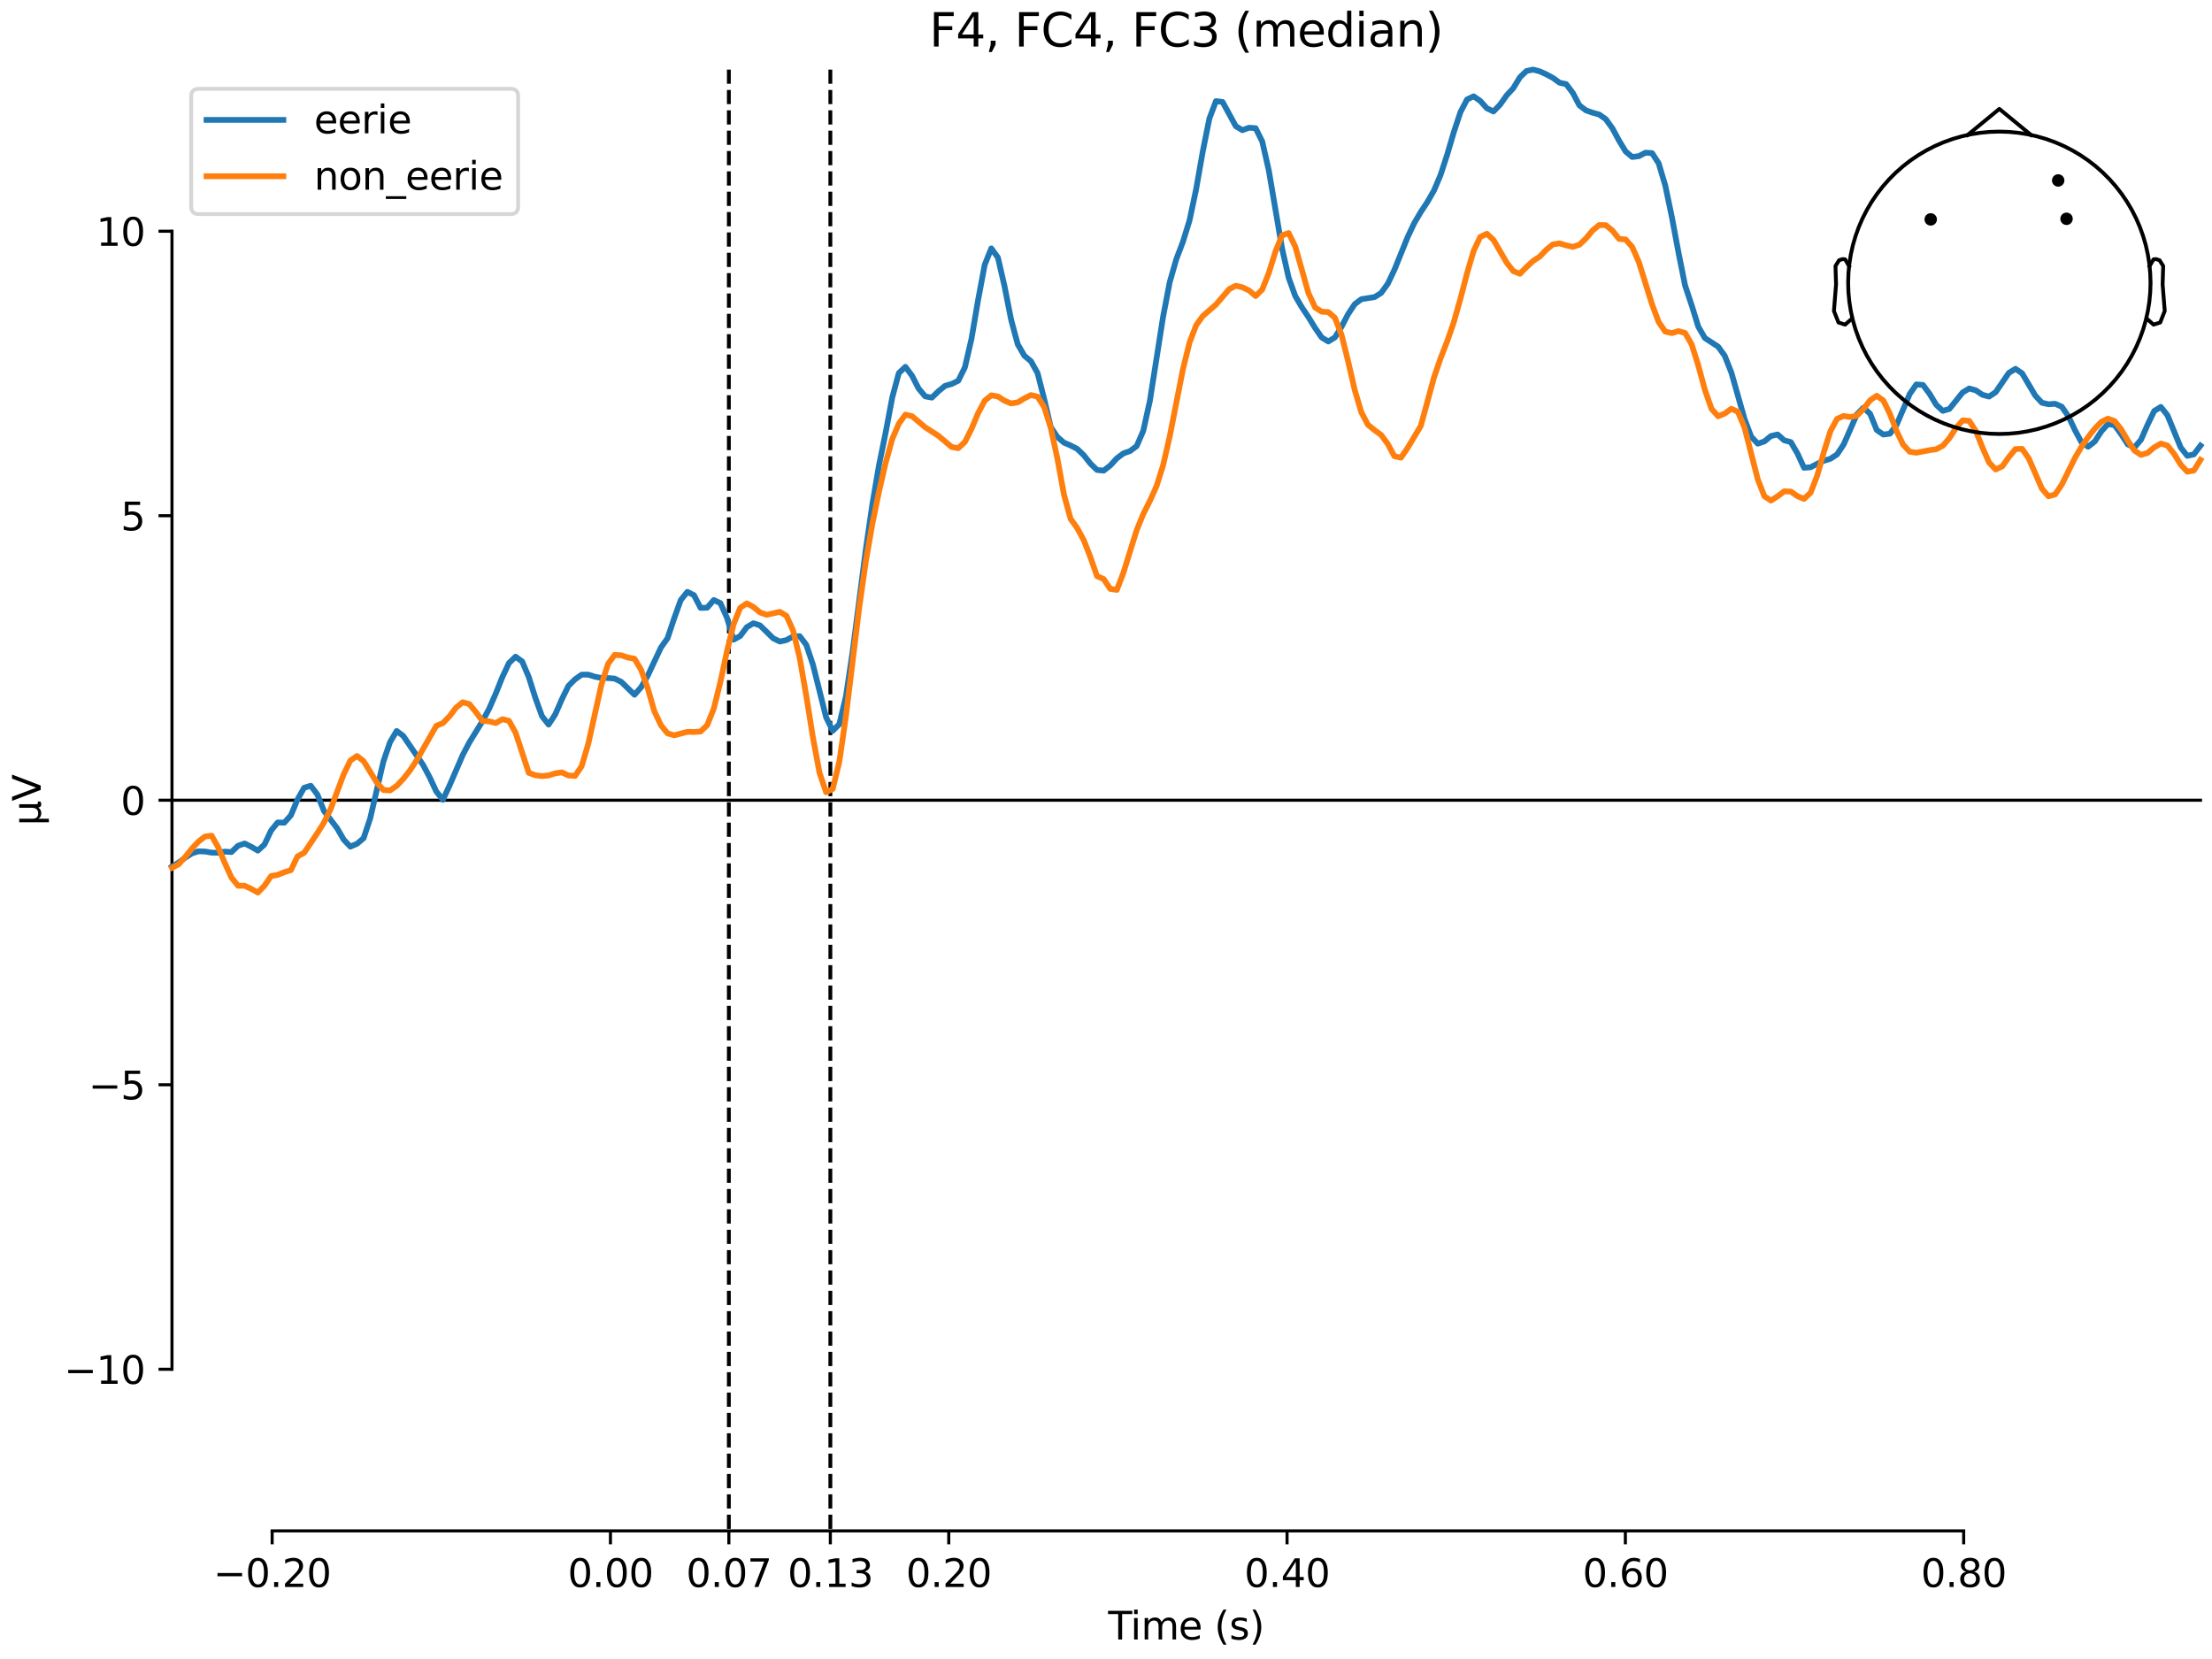 <?xml version="1.0" encoding="utf-8" standalone="no"?>
<!DOCTYPE svg PUBLIC "-//W3C//DTD SVG 1.1//EN"
  "http://www.w3.org/Graphics/SVG/1.1/DTD/svg11.dtd">
<svg xmlns:xlink="http://www.w3.org/1999/xlink" width="576pt" height="432pt" viewBox="0 0 576 432" xmlns="http://www.w3.org/2000/svg" version="1.1">
 <defs>
  <style type="text/css">*{stroke-linejoin: round; stroke-linecap: butt}</style>
 </defs>
 <g id="figure_1">
  <g id="patch_1">
   <path d="M 0 432 
L 576 432 
L 576 0 
L 0 0 
z
" style="fill: #ffffff"/>
  </g>
  <g id="axes_1">
   <g id="patch_2">
    <path d="M 44.783 398.644 
L 573 398.644 
L 573 18.118 
L 44.783 18.118 
L 44.783 398.644 
z
" style="fill: none; opacity: 0"/>
   </g>
   <g id="patch_3">
    <path d="M 44.783 356.553 
L 44.783 60.209 
" style="fill: none; stroke: #000000; stroke-width: 0.8; stroke-linejoin: miter; stroke-linecap: square"/>
   </g>
   <g id="LineCollection_1">
    <path d="M 189.793 18.118 
L 189.793 398.644 
" clip-path="url(#p7f0f808b87)" style="fill: none; stroke-dasharray: 3.7,1.6; stroke-dashoffset: 0; stroke: #000000"/>
    <path d="M 216.221 18.118 
L 216.221 398.644 
" clip-path="url(#p7f0f808b87)" style="fill: none; stroke-dasharray: 3.7,1.6; stroke-dashoffset: 0; stroke: #000000"/>
   </g>
   <g id="matplotlib.axis_1">
    <g id="xtick_1">
     <g id="line2d_1">
      <defs>
       <path id="m479c3f4e10" d="M 0 0 
L 0 3.5 
" style="stroke: #000000; stroke-width: 0.8"/>
      </defs>
      <g>
       <use xlink:href="#m479c3f4e10" x="70.867" y="398.644" style="stroke: #000000; stroke-width: 0.8"/>
      </g>
     </g>
     <g id="text_1">
      <!-- −0.20 -->
      <g transform="translate(55.544 413.242) scale(0.1 -0.1)">
       <defs>
        <path id="DejaVuSans-2212" d="M 678 2272 
L 4684 2272 
L 4684 1741 
L 678 1741 
L 678 2272 
z
" transform="scale(0.016)"/>
        <path id="DejaVuSans-30" d="M 2034 4250 
Q 1547 4250 1301 3770 
Q 1056 3291 1056 2328 
Q 1056 1369 1301 889 
Q 1547 409 2034 409 
Q 2525 409 2770 889 
Q 3016 1369 3016 2328 
Q 3016 3291 2770 3770 
Q 2525 4250 2034 4250 
z
M 2034 4750 
Q 2819 4750 3233 4129 
Q 3647 3509 3647 2328 
Q 3647 1150 3233 529 
Q 2819 -91 2034 -91 
Q 1250 -91 836 529 
Q 422 1150 422 2328 
Q 422 3509 836 4129 
Q 1250 4750 2034 4750 
z
" transform="scale(0.016)"/>
        <path id="DejaVuSans-2e" d="M 684 794 
L 1344 794 
L 1344 0 
L 684 0 
L 684 794 
z
" transform="scale(0.016)"/>
        <path id="DejaVuSans-32" d="M 1228 531 
L 3431 531 
L 3431 0 
L 469 0 
L 469 531 
Q 828 903 1448 1529 
Q 2069 2156 2228 2338 
Q 2531 2678 2651 2914 
Q 2772 3150 2772 3378 
Q 2772 3750 2511 3984 
Q 2250 4219 1831 4219 
Q 1534 4219 1204 4116 
Q 875 4013 500 3803 
L 500 4441 
Q 881 4594 1212 4672 
Q 1544 4750 1819 4750 
Q 2544 4750 2975 4387 
Q 3406 4025 3406 3419 
Q 3406 3131 3298 2873 
Q 3191 2616 2906 2266 
Q 2828 2175 2409 1742 
Q 1991 1309 1228 531 
z
" transform="scale(0.016)"/>
       </defs>
       <use xlink:href="#DejaVuSans-2212"/>
       <use xlink:href="#DejaVuSans-30" transform="translate(83.789 0)"/>
       <use xlink:href="#DejaVuSans-2e" transform="translate(147.412 0)"/>
       <use xlink:href="#DejaVuSans-32" transform="translate(179.199 0)"/>
       <use xlink:href="#DejaVuSans-30" transform="translate(242.822 0)"/>
      </g>
     </g>
    </g>
    <g id="xtick_2">
     <g id="line2d_2">
      <g>
       <use xlink:href="#m479c3f4e10" x="158.96" y="398.644" style="stroke: #000000; stroke-width: 0.8"/>
      </g>
     </g>
     <g id="text_2">
      <!-- 0.00 -->
      <g transform="translate(147.828 413.242) scale(0.1 -0.1)">
       <use xlink:href="#DejaVuSans-30"/>
       <use xlink:href="#DejaVuSans-2e" transform="translate(63.623 0)"/>
       <use xlink:href="#DejaVuSans-30" transform="translate(95.41 0)"/>
       <use xlink:href="#DejaVuSans-30" transform="translate(159.033 0)"/>
      </g>
     </g>
    </g>
    <g id="xtick_3">
     <g id="line2d_3">
      <g>
       <use xlink:href="#m479c3f4e10" x="189.793" y="398.644" style="stroke: #000000; stroke-width: 0.8"/>
      </g>
     </g>
     <g id="text_3">
      <!-- 0.07 -->
      <g transform="translate(178.66 413.242) scale(0.1 -0.1)">
       <defs>
        <path id="DejaVuSans-37" d="M 525 4666 
L 3525 4666 
L 3525 4397 
L 1831 0 
L 1172 0 
L 2766 4134 
L 525 4134 
L 525 4666 
z
" transform="scale(0.016)"/>
       </defs>
       <use xlink:href="#DejaVuSans-30"/>
       <use xlink:href="#DejaVuSans-2e" transform="translate(63.623 0)"/>
       <use xlink:href="#DejaVuSans-30" transform="translate(95.41 0)"/>
       <use xlink:href="#DejaVuSans-37" transform="translate(159.033 0)"/>
      </g>
     </g>
    </g>
    <g id="xtick_4">
     <g id="line2d_4">
      <g>
       <use xlink:href="#m479c3f4e10" x="216.221" y="398.644" style="stroke: #000000; stroke-width: 0.8"/>
      </g>
     </g>
     <g id="text_4">
      <!-- 0.13 -->
      <g transform="translate(205.088 413.242) scale(0.1 -0.1)">
       <defs>
        <path id="DejaVuSans-31" d="M 794 531 
L 1825 531 
L 1825 4091 
L 703 3866 
L 703 4441 
L 1819 4666 
L 2450 4666 
L 2450 531 
L 3481 531 
L 3481 0 
L 794 0 
L 794 531 
z
" transform="scale(0.016)"/>
        <path id="DejaVuSans-33" d="M 2597 2516 
Q 3050 2419 3304 2112 
Q 3559 1806 3559 1356 
Q 3559 666 3084 287 
Q 2609 -91 1734 -91 
Q 1441 -91 1130 -33 
Q 819 25 488 141 
L 488 750 
Q 750 597 1062 519 
Q 1375 441 1716 441 
Q 2309 441 2620 675 
Q 2931 909 2931 1356 
Q 2931 1769 2642 2001 
Q 2353 2234 1838 2234 
L 1294 2234 
L 1294 2753 
L 1863 2753 
Q 2328 2753 2575 2939 
Q 2822 3125 2822 3475 
Q 2822 3834 2567 4026 
Q 2313 4219 1838 4219 
Q 1578 4219 1281 4162 
Q 984 4106 628 3988 
L 628 4550 
Q 988 4650 1302 4700 
Q 1616 4750 1894 4750 
Q 2613 4750 3031 4423 
Q 3450 4097 3450 3541 
Q 3450 3153 3228 2886 
Q 3006 2619 2597 2516 
z
" transform="scale(0.016)"/>
       </defs>
       <use xlink:href="#DejaVuSans-30"/>
       <use xlink:href="#DejaVuSans-2e" transform="translate(63.623 0)"/>
       <use xlink:href="#DejaVuSans-31" transform="translate(95.41 0)"/>
       <use xlink:href="#DejaVuSans-33" transform="translate(159.033 0)"/>
      </g>
     </g>
    </g>
    <g id="xtick_5">
     <g id="line2d_5">
      <g>
       <use xlink:href="#m479c3f4e10" x="247.054" y="398.644" style="stroke: #000000; stroke-width: 0.8"/>
      </g>
     </g>
     <g id="text_5">
      <!-- 0.20 -->
      <g transform="translate(235.921 413.242) scale(0.1 -0.1)">
       <use xlink:href="#DejaVuSans-30"/>
       <use xlink:href="#DejaVuSans-2e" transform="translate(63.623 0)"/>
       <use xlink:href="#DejaVuSans-32" transform="translate(95.41 0)"/>
       <use xlink:href="#DejaVuSans-30" transform="translate(159.033 0)"/>
      </g>
     </g>
    </g>
    <g id="xtick_6">
     <g id="line2d_6">
      <g>
       <use xlink:href="#m479c3f4e10" x="335.147" y="398.644" style="stroke: #000000; stroke-width: 0.8"/>
      </g>
     </g>
     <g id="text_6">
      <!-- 0.40 -->
      <g transform="translate(324.015 413.242) scale(0.1 -0.1)">
       <defs>
        <path id="DejaVuSans-34" d="M 2419 4116 
L 825 1625 
L 2419 1625 
L 2419 4116 
z
M 2253 4666 
L 3047 4666 
L 3047 1625 
L 3713 1625 
L 3713 1100 
L 3047 1100 
L 3047 0 
L 2419 0 
L 2419 1100 
L 313 1100 
L 313 1709 
L 2253 4666 
z
" transform="scale(0.016)"/>
       </defs>
       <use xlink:href="#DejaVuSans-30"/>
       <use xlink:href="#DejaVuSans-2e" transform="translate(63.623 0)"/>
       <use xlink:href="#DejaVuSans-34" transform="translate(95.41 0)"/>
       <use xlink:href="#DejaVuSans-30" transform="translate(159.033 0)"/>
      </g>
     </g>
    </g>
    <g id="xtick_7">
     <g id="line2d_7">
      <g>
       <use xlink:href="#m479c3f4e10" x="423.241" y="398.644" style="stroke: #000000; stroke-width: 0.8"/>
      </g>
     </g>
     <g id="text_7">
      <!-- 0.60 -->
      <g transform="translate(412.108 413.242) scale(0.1 -0.1)">
       <defs>
        <path id="DejaVuSans-36" d="M 2113 2584 
Q 1688 2584 1439 2293 
Q 1191 2003 1191 1497 
Q 1191 994 1439 701 
Q 1688 409 2113 409 
Q 2538 409 2786 701 
Q 3034 994 3034 1497 
Q 3034 2003 2786 2293 
Q 2538 2584 2113 2584 
z
M 3366 4563 
L 3366 3988 
Q 3128 4100 2886 4159 
Q 2644 4219 2406 4219 
Q 1781 4219 1451 3797 
Q 1122 3375 1075 2522 
Q 1259 2794 1537 2939 
Q 1816 3084 2150 3084 
Q 2853 3084 3261 2657 
Q 3669 2231 3669 1497 
Q 3669 778 3244 343 
Q 2819 -91 2113 -91 
Q 1303 -91 875 529 
Q 447 1150 447 2328 
Q 447 3434 972 4092 
Q 1497 4750 2381 4750 
Q 2619 4750 2861 4703 
Q 3103 4656 3366 4563 
z
" transform="scale(0.016)"/>
       </defs>
       <use xlink:href="#DejaVuSans-30"/>
       <use xlink:href="#DejaVuSans-2e" transform="translate(63.623 0)"/>
       <use xlink:href="#DejaVuSans-36" transform="translate(95.41 0)"/>
       <use xlink:href="#DejaVuSans-30" transform="translate(159.033 0)"/>
      </g>
     </g>
    </g>
    <g id="xtick_8">
     <g id="line2d_8">
      <g>
       <use xlink:href="#m479c3f4e10" x="511.334" y="398.644" style="stroke: #000000; stroke-width: 0.8"/>
      </g>
     </g>
     <g id="text_8">
      <!-- 0.80 -->
      <g transform="translate(500.202 413.242) scale(0.1 -0.1)">
       <defs>
        <path id="DejaVuSans-38" d="M 2034 2216 
Q 1584 2216 1326 1975 
Q 1069 1734 1069 1313 
Q 1069 891 1326 650 
Q 1584 409 2034 409 
Q 2484 409 2743 651 
Q 3003 894 3003 1313 
Q 3003 1734 2745 1975 
Q 2488 2216 2034 2216 
z
M 1403 2484 
Q 997 2584 770 2862 
Q 544 3141 544 3541 
Q 544 4100 942 4425 
Q 1341 4750 2034 4750 
Q 2731 4750 3128 4425 
Q 3525 4100 3525 3541 
Q 3525 3141 3298 2862 
Q 3072 2584 2669 2484 
Q 3125 2378 3379 2068 
Q 3634 1759 3634 1313 
Q 3634 634 3220 271 
Q 2806 -91 2034 -91 
Q 1263 -91 848 271 
Q 434 634 434 1313 
Q 434 1759 690 2068 
Q 947 2378 1403 2484 
z
M 1172 3481 
Q 1172 3119 1398 2916 
Q 1625 2713 2034 2713 
Q 2441 2713 2670 2916 
Q 2900 3119 2900 3481 
Q 2900 3844 2670 4047 
Q 2441 4250 2034 4250 
Q 1625 4250 1398 4047 
Q 1172 3844 1172 3481 
z
" transform="scale(0.016)"/>
       </defs>
       <use xlink:href="#DejaVuSans-30"/>
       <use xlink:href="#DejaVuSans-2e" transform="translate(63.623 0)"/>
       <use xlink:href="#DejaVuSans-38" transform="translate(95.41 0)"/>
       <use xlink:href="#DejaVuSans-30" transform="translate(159.033 0)"/>
      </g>
     </g>
    </g>
    <g id="text_9">
     <!-- Time (s) -->
     <g transform="translate(288.562 426.92) scale(0.1 -0.1)">
      <defs>
       <path id="DejaVuSans-54" d="M -19 4666 
L 3928 4666 
L 3928 4134 
L 2272 4134 
L 2272 0 
L 1638 0 
L 1638 4134 
L -19 4134 
L -19 4666 
z
" transform="scale(0.016)"/>
       <path id="DejaVuSans-69" d="M 603 3500 
L 1178 3500 
L 1178 0 
L 603 0 
L 603 3500 
z
M 603 4863 
L 1178 4863 
L 1178 4134 
L 603 4134 
L 603 4863 
z
" transform="scale(0.016)"/>
       <path id="DejaVuSans-6d" d="M 3328 2828 
Q 3544 3216 3844 3400 
Q 4144 3584 4550 3584 
Q 5097 3584 5394 3201 
Q 5691 2819 5691 2113 
L 5691 0 
L 5113 0 
L 5113 2094 
Q 5113 2597 4934 2840 
Q 4756 3084 4391 3084 
Q 3944 3084 3684 2787 
Q 3425 2491 3425 1978 
L 3425 0 
L 2847 0 
L 2847 2094 
Q 2847 2600 2669 2842 
Q 2491 3084 2119 3084 
Q 1678 3084 1418 2786 
Q 1159 2488 1159 1978 
L 1159 0 
L 581 0 
L 581 3500 
L 1159 3500 
L 1159 2956 
Q 1356 3278 1631 3431 
Q 1906 3584 2284 3584 
Q 2666 3584 2933 3390 
Q 3200 3197 3328 2828 
z
" transform="scale(0.016)"/>
       <path id="DejaVuSans-65" d="M 3597 1894 
L 3597 1613 
L 953 1613 
Q 991 1019 1311 708 
Q 1631 397 2203 397 
Q 2534 397 2845 478 
Q 3156 559 3463 722 
L 3463 178 
Q 3153 47 2828 -22 
Q 2503 -91 2169 -91 
Q 1331 -91 842 396 
Q 353 884 353 1716 
Q 353 2575 817 3079 
Q 1281 3584 2069 3584 
Q 2775 3584 3186 3129 
Q 3597 2675 3597 1894 
z
M 3022 2063 
Q 3016 2534 2758 2815 
Q 2500 3097 2075 3097 
Q 1594 3097 1305 2825 
Q 1016 2553 972 2059 
L 3022 2063 
z
" transform="scale(0.016)"/>
       <path id="DejaVuSans-20" transform="scale(0.016)"/>
       <path id="DejaVuSans-28" d="M 1984 4856 
Q 1566 4138 1362 3434 
Q 1159 2731 1159 2009 
Q 1159 1288 1364 580 
Q 1569 -128 1984 -844 
L 1484 -844 
Q 1016 -109 783 600 
Q 550 1309 550 2009 
Q 550 2706 781 3412 
Q 1013 4119 1484 4856 
L 1984 4856 
z
" transform="scale(0.016)"/>
       <path id="DejaVuSans-73" d="M 2834 3397 
L 2834 2853 
Q 2591 2978 2328 3040 
Q 2066 3103 1784 3103 
Q 1356 3103 1142 2972 
Q 928 2841 928 2578 
Q 928 2378 1081 2264 
Q 1234 2150 1697 2047 
L 1894 2003 
Q 2506 1872 2764 1633 
Q 3022 1394 3022 966 
Q 3022 478 2636 193 
Q 2250 -91 1575 -91 
Q 1294 -91 989 -36 
Q 684 19 347 128 
L 347 722 
Q 666 556 975 473 
Q 1284 391 1588 391 
Q 1994 391 2212 530 
Q 2431 669 2431 922 
Q 2431 1156 2273 1281 
Q 2116 1406 1581 1522 
L 1381 1569 
Q 847 1681 609 1914 
Q 372 2147 372 2553 
Q 372 3047 722 3315 
Q 1072 3584 1716 3584 
Q 2034 3584 2315 3537 
Q 2597 3491 2834 3397 
z
" transform="scale(0.016)"/>
       <path id="DejaVuSans-29" d="M 513 4856 
L 1013 4856 
Q 1481 4119 1714 3412 
Q 1947 2706 1947 2009 
Q 1947 1309 1714 600 
Q 1481 -109 1013 -844 
L 513 -844 
Q 928 -128 1133 580 
Q 1338 1288 1338 2009 
Q 1338 2731 1133 3434 
Q 928 4138 513 4856 
z
" transform="scale(0.016)"/>
      </defs>
      <use xlink:href="#DejaVuSans-54"/>
      <use xlink:href="#DejaVuSans-69" transform="translate(57.959 0)"/>
      <use xlink:href="#DejaVuSans-6d" transform="translate(85.742 0)"/>
      <use xlink:href="#DejaVuSans-65" transform="translate(183.154 0)"/>
      <use xlink:href="#DejaVuSans-20" transform="translate(244.678 0)"/>
      <use xlink:href="#DejaVuSans-28" transform="translate(276.465 0)"/>
      <use xlink:href="#DejaVuSans-73" transform="translate(315.479 0)"/>
      <use xlink:href="#DejaVuSans-29" transform="translate(367.578 0)"/>
     </g>
    </g>
   </g>
   <g id="matplotlib.axis_2">
    <g id="ytick_1">
     <g id="line2d_9">
      <defs>
       <path id="m4d1ff44ec9" d="M 0 0 
L -3.5 0 
" style="stroke: #000000; stroke-width: 0.8"/>
      </defs>
      <g>
       <use xlink:href="#m4d1ff44ec9" x="44.783" y="356.553" style="stroke: #000000; stroke-width: 0.8"/>
      </g>
     </g>
     <g id="text_10">
      <!-- −10 -->
      <g transform="translate(16.678 360.352) scale(0.1 -0.1)">
       <use xlink:href="#DejaVuSans-2212"/>
       <use xlink:href="#DejaVuSans-31" transform="translate(83.789 0)"/>
       <use xlink:href="#DejaVuSans-30" transform="translate(147.412 0)"/>
      </g>
     </g>
    </g>
    <g id="ytick_2">
     <g id="line2d_10">
      <g>
       <use xlink:href="#m4d1ff44ec9" x="44.783" y="282.467" style="stroke: #000000; stroke-width: 0.8"/>
      </g>
     </g>
     <g id="text_11">
      <!-- −5 -->
      <g transform="translate(23.041 286.266) scale(0.1 -0.1)">
       <defs>
        <path id="DejaVuSans-35" d="M 691 4666 
L 3169 4666 
L 3169 4134 
L 1269 4134 
L 1269 2991 
Q 1406 3038 1543 3061 
Q 1681 3084 1819 3084 
Q 2600 3084 3056 2656 
Q 3513 2228 3513 1497 
Q 3513 744 3044 326 
Q 2575 -91 1722 -91 
Q 1428 -91 1123 -41 
Q 819 9 494 109 
L 494 744 
Q 775 591 1075 516 
Q 1375 441 1709 441 
Q 2250 441 2565 725 
Q 2881 1009 2881 1497 
Q 2881 1984 2565 2268 
Q 2250 2553 1709 2553 
Q 1456 2553 1204 2497 
Q 953 2441 691 2322 
L 691 4666 
z
" transform="scale(0.016)"/>
       </defs>
       <use xlink:href="#DejaVuSans-2212"/>
       <use xlink:href="#DejaVuSans-35" transform="translate(83.789 0)"/>
      </g>
     </g>
    </g>
    <g id="ytick_3">
     <g id="line2d_11">
      <g>
       <use xlink:href="#m4d1ff44ec9" x="44.783" y="208.381" style="stroke: #000000; stroke-width: 0.8"/>
      </g>
     </g>
     <g id="text_12">
      <!-- 0 -->
      <g transform="translate(31.421 212.18) scale(0.1 -0.1)">
       <use xlink:href="#DejaVuSans-30"/>
      </g>
     </g>
    </g>
    <g id="ytick_4">
     <g id="line2d_12">
      <g>
       <use xlink:href="#m4d1ff44ec9" x="44.783" y="134.295" style="stroke: #000000; stroke-width: 0.8"/>
      </g>
     </g>
     <g id="text_13">
      <!-- 5 -->
      <g transform="translate(31.421 138.094) scale(0.1 -0.1)">
       <use xlink:href="#DejaVuSans-35"/>
      </g>
     </g>
    </g>
    <g id="ytick_5">
     <g id="line2d_13">
      <g>
       <use xlink:href="#m4d1ff44ec9" x="44.783" y="60.209" style="stroke: #000000; stroke-width: 0.8"/>
      </g>
     </g>
     <g id="text_14">
      <!-- 10 -->
      <g transform="translate(25.058 64.008) scale(0.1 -0.1)">
       <use xlink:href="#DejaVuSans-31"/>
       <use xlink:href="#DejaVuSans-30" transform="translate(63.623 0)"/>
      </g>
     </g>
    </g>
    <g id="text_15">
     <!-- µV -->
     <g transform="translate(10.599 214.982) rotate(-90) scale(0.1 -0.1)">
      <defs>
       <path id="DejaVuSans-b5" d="M 544 -1331 
L 544 3500 
L 1119 3500 
L 1119 1325 
Q 1119 872 1334 640 
Q 1550 409 1972 409 
Q 2434 409 2667 671 
Q 2900 934 2900 1459 
L 2900 3500 
L 3475 3500 
L 3475 806 
Q 3475 619 3529 530 
Q 3584 441 3700 441 
Q 3728 441 3778 458 
Q 3828 475 3916 513 
L 3916 50 
Q 3788 -22 3673 -56 
Q 3559 -91 3450 -91 
Q 3234 -91 3106 31 
Q 2978 153 2931 403 
Q 2775 156 2548 32 
Q 2322 -91 2016 -91 
Q 1697 -91 1473 31 
Q 1250 153 1119 397 
L 1119 -1331 
L 544 -1331 
z
" transform="scale(0.016)"/>
       <path id="DejaVuSans-56" d="M 1831 0 
L 50 4666 
L 709 4666 
L 2188 738 
L 3669 4666 
L 4325 4666 
L 2547 0 
L 1831 0 
z
" transform="scale(0.016)"/>
      </defs>
      <use xlink:href="#DejaVuSans-b5"/>
      <use xlink:href="#DejaVuSans-56" transform="translate(63.623 0)"/>
     </g>
    </g>
   </g>
   <g id="patch_4">
    <path d="M 70.867 398.644 
L 511.334 398.644 
" style="fill: none; stroke: #000000; stroke-width: 0.8; stroke-linejoin: miter; stroke-linecap: square"/>
   </g>
   <g id="patch_5">
    <path d="M 44.783 208.381 
L 573 208.381 
" style="fill: none; stroke: #000000; stroke-width: 0.8; stroke-linejoin: miter; stroke-linecap: square"/>
   </g>
   <g id="text_16">
    <!-- F4, FC4, FC3 (median) -->
    <g transform="translate(241.999 12.118) scale(0.12 -0.12)">
     <defs>
      <path id="DejaVuSans-46" d="M 628 4666 
L 3309 4666 
L 3309 4134 
L 1259 4134 
L 1259 2759 
L 3109 2759 
L 3109 2228 
L 1259 2228 
L 1259 0 
L 628 0 
L 628 4666 
z
" transform="scale(0.016)"/>
      <path id="DejaVuSans-2c" d="M 750 794 
L 1409 794 
L 1409 256 
L 897 -744 
L 494 -744 
L 750 256 
L 750 794 
z
" transform="scale(0.016)"/>
      <path id="DejaVuSans-43" d="M 4122 4306 
L 4122 3641 
Q 3803 3938 3442 4084 
Q 3081 4231 2675 4231 
Q 1875 4231 1450 3742 
Q 1025 3253 1025 2328 
Q 1025 1406 1450 917 
Q 1875 428 2675 428 
Q 3081 428 3442 575 
Q 3803 722 4122 1019 
L 4122 359 
Q 3791 134 3420 21 
Q 3050 -91 2638 -91 
Q 1578 -91 968 557 
Q 359 1206 359 2328 
Q 359 3453 968 4101 
Q 1578 4750 2638 4750 
Q 3056 4750 3426 4639 
Q 3797 4528 4122 4306 
z
" transform="scale(0.016)"/>
      <path id="DejaVuSans-64" d="M 2906 2969 
L 2906 4863 
L 3481 4863 
L 3481 0 
L 2906 0 
L 2906 525 
Q 2725 213 2448 61 
Q 2172 -91 1784 -91 
Q 1150 -91 751 415 
Q 353 922 353 1747 
Q 353 2572 751 3078 
Q 1150 3584 1784 3584 
Q 2172 3584 2448 3432 
Q 2725 3281 2906 2969 
z
M 947 1747 
Q 947 1113 1208 752 
Q 1469 391 1925 391 
Q 2381 391 2643 752 
Q 2906 1113 2906 1747 
Q 2906 2381 2643 2742 
Q 2381 3103 1925 3103 
Q 1469 3103 1208 2742 
Q 947 2381 947 1747 
z
" transform="scale(0.016)"/>
      <path id="DejaVuSans-61" d="M 2194 1759 
Q 1497 1759 1228 1600 
Q 959 1441 959 1056 
Q 959 750 1161 570 
Q 1363 391 1709 391 
Q 2188 391 2477 730 
Q 2766 1069 2766 1631 
L 2766 1759 
L 2194 1759 
z
M 3341 1997 
L 3341 0 
L 2766 0 
L 2766 531 
Q 2569 213 2275 61 
Q 1981 -91 1556 -91 
Q 1019 -91 701 211 
Q 384 513 384 1019 
Q 384 1609 779 1909 
Q 1175 2209 1959 2209 
L 2766 2209 
L 2766 2266 
Q 2766 2663 2505 2880 
Q 2244 3097 1772 3097 
Q 1472 3097 1187 3025 
Q 903 2953 641 2809 
L 641 3341 
Q 956 3463 1253 3523 
Q 1550 3584 1831 3584 
Q 2591 3584 2966 3190 
Q 3341 2797 3341 1997 
z
" transform="scale(0.016)"/>
      <path id="DejaVuSans-6e" d="M 3513 2113 
L 3513 0 
L 2938 0 
L 2938 2094 
Q 2938 2591 2744 2837 
Q 2550 3084 2163 3084 
Q 1697 3084 1428 2787 
Q 1159 2491 1159 1978 
L 1159 0 
L 581 0 
L 581 3500 
L 1159 3500 
L 1159 2956 
Q 1366 3272 1645 3428 
Q 1925 3584 2291 3584 
Q 2894 3584 3203 3211 
Q 3513 2838 3513 2113 
z
" transform="scale(0.016)"/>
     </defs>
     <use xlink:href="#DejaVuSans-46"/>
     <use xlink:href="#DejaVuSans-34" transform="translate(57.52 0)"/>
     <use xlink:href="#DejaVuSans-2c" transform="translate(121.143 0)"/>
     <use xlink:href="#DejaVuSans-20" transform="translate(152.93 0)"/>
     <use xlink:href="#DejaVuSans-46" transform="translate(184.717 0)"/>
     <use xlink:href="#DejaVuSans-43" transform="translate(242.236 0)"/>
     <use xlink:href="#DejaVuSans-34" transform="translate(312.061 0)"/>
     <use xlink:href="#DejaVuSans-2c" transform="translate(375.684 0)"/>
     <use xlink:href="#DejaVuSans-20" transform="translate(407.471 0)"/>
     <use xlink:href="#DejaVuSans-46" transform="translate(439.258 0)"/>
     <use xlink:href="#DejaVuSans-43" transform="translate(496.777 0)"/>
     <use xlink:href="#DejaVuSans-33" transform="translate(566.602 0)"/>
     <use xlink:href="#DejaVuSans-20" transform="translate(630.225 0)"/>
     <use xlink:href="#DejaVuSans-28" transform="translate(662.012 0)"/>
     <use xlink:href="#DejaVuSans-6d" transform="translate(701.025 0)"/>
     <use xlink:href="#DejaVuSans-65" transform="translate(798.438 0)"/>
     <use xlink:href="#DejaVuSans-64" transform="translate(859.961 0)"/>
     <use xlink:href="#DejaVuSans-69" transform="translate(923.438 0)"/>
     <use xlink:href="#DejaVuSans-61" transform="translate(951.221 0)"/>
     <use xlink:href="#DejaVuSans-6e" transform="translate(1012.5 0)"/>
     <use xlink:href="#DejaVuSans-29" transform="translate(1075.879 0)"/>
    </g>
   </g>
   <g id="legend_1">
    <g id="patch_6">
     <path d="M 51.783 55.753 
L 132.925 55.753 
Q 134.925 55.753 134.925 53.753 
L 134.925 25.118 
Q 134.925 23.118 132.925 23.118 
L 51.783 23.118 
Q 49.783 23.118 49.783 25.118 
L 49.783 53.753 
Q 49.783 55.753 51.783 55.753 
z
" style="fill: #ffffff; opacity: 0.8; stroke: #cccccc; stroke-linejoin: miter"/>
    </g>
    <g id="line2d_14">
     <path d="M 53.783 31.217 
L 63.783 31.217 
L 73.783 31.217 
" style="fill: none; stroke: #1f77b4; stroke-width: 1.5; stroke-linecap: square"/>
    </g>
    <g id="text_17">
     <!-- eerie -->
     <g transform="translate(81.783 34.717) scale(0.1 -0.1)">
      <defs>
       <path id="DejaVuSans-72" d="M 2631 2963 
Q 2534 3019 2420 3045 
Q 2306 3072 2169 3072 
Q 1681 3072 1420 2755 
Q 1159 2438 1159 1844 
L 1159 0 
L 581 0 
L 581 3500 
L 1159 3500 
L 1159 2956 
Q 1341 3275 1631 3429 
Q 1922 3584 2338 3584 
Q 2397 3584 2469 3576 
Q 2541 3569 2628 3553 
L 2631 2963 
z
" transform="scale(0.016)"/>
      </defs>
      <use xlink:href="#DejaVuSans-65"/>
      <use xlink:href="#DejaVuSans-65" transform="translate(61.523 0)"/>
      <use xlink:href="#DejaVuSans-72" transform="translate(123.047 0)"/>
      <use xlink:href="#DejaVuSans-69" transform="translate(164.16 0)"/>
      <use xlink:href="#DejaVuSans-65" transform="translate(191.943 0)"/>
     </g>
    </g>
    <g id="line2d_15">
     <path d="M 53.783 45.895 
L 63.783 45.895 
L 73.783 45.895 
" style="fill: none; stroke: #ff7f0e; stroke-width: 1.5; stroke-linecap: square"/>
    </g>
    <g id="text_18">
     <!-- non_eerie -->
     <g transform="translate(81.783 49.395) scale(0.1 -0.1)">
      <defs>
       <path id="DejaVuSans-6f" d="M 1959 3097 
Q 1497 3097 1228 2736 
Q 959 2375 959 1747 
Q 959 1119 1226 758 
Q 1494 397 1959 397 
Q 2419 397 2687 759 
Q 2956 1122 2956 1747 
Q 2956 2369 2687 2733 
Q 2419 3097 1959 3097 
z
M 1959 3584 
Q 2709 3584 3137 3096 
Q 3566 2609 3566 1747 
Q 3566 888 3137 398 
Q 2709 -91 1959 -91 
Q 1206 -91 779 398 
Q 353 888 353 1747 
Q 353 2609 779 3096 
Q 1206 3584 1959 3584 
z
" transform="scale(0.016)"/>
       <path id="DejaVuSans-5f" d="M 3263 -1063 
L 3263 -1509 
L -63 -1509 
L -63 -1063 
L 3263 -1063 
z
" transform="scale(0.016)"/>
      </defs>
      <use xlink:href="#DejaVuSans-6e"/>
      <use xlink:href="#DejaVuSans-6f" transform="translate(63.379 0)"/>
      <use xlink:href="#DejaVuSans-6e" transform="translate(124.561 0)"/>
      <use xlink:href="#DejaVuSans-5f" transform="translate(187.939 0)"/>
      <use xlink:href="#DejaVuSans-65" transform="translate(237.939 0)"/>
      <use xlink:href="#DejaVuSans-65" transform="translate(299.463 0)"/>
      <use xlink:href="#DejaVuSans-72" transform="translate(360.986 0)"/>
      <use xlink:href="#DejaVuSans-69" transform="translate(402.1 0)"/>
      <use xlink:href="#DejaVuSans-65" transform="translate(429.883 0)"/>
     </g>
    </g>
   </g>
   <g id="line2d_16">
    <path d="M 44.783 225.669 
L 46.504 224.624 
L 48.224 223.337 
L 49.945 222.233 
L 51.665 221.682 
L 53.386 221.728 
L 55.107 222.026 
L 56.827 222.049 
L 58.548 221.755 
L 60.268 221.873 
L 61.989 220.23 
L 63.709 219.643 
L 65.43 220.497 
L 67.151 221.5 
L 68.871 219.907 
L 70.592 216.269 
L 72.312 214.166 
L 74.033 214.228 
L 75.753 212.298 
L 77.474 208.175 
L 79.195 205.134 
L 80.915 204.6 
L 82.636 206.882 
L 84.356 211.152 
L 87.797 215.691 
L 89.518 218.66 
L 91.239 220.466 
L 92.959 219.72 
L 94.68 218.268 
L 96.4 213.095 
L 99.841 198.279 
L 101.562 193.254 
L 103.283 190.344 
L 105.003 191.624 
L 110.165 199.177 
L 111.886 202.403 
L 113.606 206.093 
L 115.327 208.262 
L 117.047 204.567 
L 120.488 196.621 
L 122.209 193.342 
L 125.65 187.762 
L 127.371 184.545 
L 129.091 180.615 
L 130.812 176.312 
L 132.532 172.661 
L 134.253 170.998 
L 135.974 172.255 
L 137.694 176.301 
L 139.415 181.747 
L 141.135 186.485 
L 142.856 188.684 
L 144.576 186.049 
L 146.297 182.112 
L 148.018 178.599 
L 149.738 176.891 
L 151.459 175.679 
L 153.179 175.668 
L 154.9 176.208 
L 156.62 176.545 
L 158.341 176.56 
L 160.062 176.708 
L 161.782 177.556 
L 165.223 180.911 
L 166.944 178.953 
L 168.664 175.959 
L 172.106 168.62 
L 173.826 166.189 
L 175.547 161.029 
L 177.267 156.258 
L 178.988 154.121 
L 180.709 154.976 
L 182.429 158.297 
L 184.15 158.245 
L 185.87 156.243 
L 187.591 157.051 
L 189.311 160.889 
L 191.032 166.572 
L 192.753 165.607 
L 194.473 163.305 
L 196.194 162.295 
L 197.914 162.861 
L 201.355 166.226 
L 203.076 167.054 
L 204.797 166.671 
L 206.517 165.731 
L 208.238 165.658 
L 209.958 167.906 
L 211.679 173.04 
L 215.12 186.785 
L 216.841 190.288 
L 218.561 188.582 
L 220.282 181.315 
L 222.002 169.832 
L 225.443 143.149 
L 227.164 131.292 
L 228.885 121.165 
L 230.605 112.727 
L 232.326 103.567 
L 234.046 97.156 
L 235.767 95.524 
L 237.488 97.832 
L 239.208 101.177 
L 240.929 103.221 
L 242.649 103.54 
L 244.37 101.882 
L 246.09 100.471 
L 247.811 99.98 
L 249.532 99.144 
L 251.252 95.667 
L 252.973 88.241 
L 254.693 78.129 
L 256.414 68.959 
L 258.134 64.681 
L 259.855 67.066 
L 261.576 74.541 
L 263.296 83.263 
L 265.017 89.646 
L 266.737 92.624 
L 268.458 94.066 
L 270.178 97.144 
L 271.899 103.888 
L 273.62 111.223 
L 275.34 113.785 
L 277.061 115.263 
L 278.781 116.001 
L 280.502 116.883 
L 282.222 118.544 
L 283.943 120.719 
L 285.664 122.378 
L 287.384 122.555 
L 289.105 121.214 
L 290.825 119.342 
L 292.546 118.055 
L 294.267 117.451 
L 295.987 116.164 
L 297.708 112.174 
L 299.428 104.367 
L 302.869 82.467 
L 304.59 73.494 
L 306.311 67.49 
L 308.031 62.968 
L 309.752 57.393 
L 311.472 49.259 
L 313.193 39.476 
L 314.913 30.899 
L 316.634 26.333 
L 318.355 26.55 
L 321.796 32.86 
L 323.516 33.899 
L 325.237 33.259 
L 326.957 33.377 
L 328.678 36.819 
L 330.399 44.404 
L 333.84 64.656 
L 335.56 72.314 
L 337.281 77.075 
L 339.001 80.017 
L 340.722 82.583 
L 342.443 85.388 
L 344.163 87.875 
L 345.884 88.921 
L 347.604 87.867 
L 349.325 85.094 
L 351.046 81.791 
L 352.766 79.203 
L 354.487 77.909 
L 357.928 77.36 
L 359.648 76.289 
L 361.369 73.902 
L 363.09 70.291 
L 366.531 61.776 
L 368.251 58.127 
L 369.972 55.201 
L 371.692 52.599 
L 373.413 49.587 
L 375.134 45.511 
L 376.854 40.233 
L 378.575 34.391 
L 380.295 29.204 
L 382.016 25.902 
L 383.736 25.08 
L 385.457 26.281 
L 387.178 28.191 
L 388.898 29.026 
L 390.619 27.251 
L 392.339 24.821 
L 394.06 22.963 
L 395.78 20.124 
L 397.501 18.48 
L 399.222 18.118 
L 400.942 18.581 
L 402.663 19.359 
L 404.383 20.285 
L 406.104 21.537 
L 407.825 21.906 
L 409.545 24.169 
L 411.266 27.429 
L 412.986 28.744 
L 414.707 29.345 
L 416.427 29.819 
L 418.148 31.026 
L 419.869 33.424 
L 421.589 36.6 
L 423.31 39.448 
L 425.03 40.879 
L 426.751 40.665 
L 428.471 39.763 
L 430.192 39.869 
L 431.913 42.527 
L 433.633 48.303 
L 435.354 56.535 
L 437.074 65.749 
L 438.795 74.345 
L 440.515 79.511 
L 442.236 85.072 
L 443.957 88.029 
L 447.398 90.27 
L 449.118 92.649 
L 450.839 97 
L 454.28 109.141 
L 456.001 113.694 
L 457.721 115.529 
L 459.442 114.948 
L 461.162 113.533 
L 462.883 113.135 
L 464.603 114.661 
L 466.324 115.118 
L 468.045 118.065 
L 469.765 121.807 
L 471.486 121.668 
L 473.206 120.763 
L 474.927 119.993 
L 476.648 119.454 
L 478.368 118.331 
L 480.089 115.731 
L 483.53 107.888 
L 485.25 106.157 
L 486.971 107.742 
L 488.692 111.967 
L 490.412 113.148 
L 492.133 112.932 
L 493.853 110.658 
L 497.294 102.585 
L 499.015 100.103 
L 500.736 100.242 
L 502.456 102.547 
L 504.177 105.387 
L 505.897 106.986 
L 507.618 106.493 
L 511.059 102.202 
L 512.78 101.161 
L 514.5 101.641 
L 516.221 102.803 
L 517.941 103.269 
L 519.662 102.128 
L 523.103 97.098 
L 524.824 96.04 
L 526.544 97.194 
L 529.985 103.011 
L 531.706 104.87 
L 533.427 105.272 
L 535.147 105.138 
L 536.868 105.898 
L 538.588 108.363 
L 540.309 112.003 
L 542.029 115.195 
L 543.75 116.322 
L 545.471 114.964 
L 547.191 112.314 
L 548.912 110.41 
L 550.632 110.723 
L 552.353 113.077 
L 554.073 115.716 
L 555.794 116.519 
L 557.515 114.505 
L 559.235 110.584 
L 560.956 107.014 
L 562.676 105.962 
L 564.397 108.122 
L 567.838 116.499 
L 569.559 118.69 
L 571.279 118.316 
L 573 116.041 
L 573 116.041 
" style="fill: none; stroke: #1f77b4; stroke-width: 1.5; stroke-linecap: square"/>
   </g>
   <g id="line2d_17">
    <path d="M 44.783 225.967 
L 46.504 225.069 
L 48.224 223.152 
L 49.945 221.006 
L 51.665 219.155 
L 53.386 217.832 
L 55.107 217.607 
L 56.827 220.661 
L 58.548 224.746 
L 60.268 228.513 
L 61.989 230.647 
L 63.709 230.647 
L 65.43 231.459 
L 67.151 232.42 
L 68.871 230.638 
L 70.592 228.117 
L 72.312 227.806 
L 74.033 227.126 
L 75.753 226.579 
L 77.474 222.997 
L 79.195 222.075 
L 82.636 216.938 
L 84.356 214.205 
L 86.077 210.722 
L 89.518 201.58 
L 91.239 198.038 
L 92.959 196.858 
L 94.68 198.185 
L 98.121 203.791 
L 99.841 205.714 
L 101.562 205.827 
L 103.283 204.644 
L 105.003 202.829 
L 106.724 200.661 
L 108.444 198.052 
L 113.606 189.012 
L 115.327 188.29 
L 117.047 186.516 
L 118.768 184.26 
L 120.488 182.869 
L 122.209 183.34 
L 123.93 185.436 
L 125.65 187.767 
L 127.371 187.83 
L 129.091 188.294 
L 130.812 187.274 
L 132.532 187.704 
L 134.253 190.783 
L 137.694 201.251 
L 139.415 201.876 
L 141.135 202.085 
L 142.856 201.924 
L 144.576 201.378 
L 146.297 201.12 
L 148.018 201.942 
L 149.738 202.053 
L 151.459 199.516 
L 153.179 193.708 
L 156.62 178.221 
L 158.341 172.868 
L 160.062 170.525 
L 161.782 170.645 
L 163.503 171.215 
L 165.223 171.539 
L 166.944 174.428 
L 168.664 179.208 
L 170.385 185.191 
L 172.106 188.835 
L 173.826 190.964 
L 175.547 191.47 
L 178.988 190.573 
L 180.709 190.605 
L 182.429 190.485 
L 184.15 188.833 
L 185.87 184.516 
L 187.591 177.598 
L 189.311 169.547 
L 191.032 162.537 
L 192.753 158.275 
L 194.473 157.122 
L 196.194 158.065 
L 197.914 159.474 
L 199.635 160.092 
L 203.076 159.327 
L 204.797 160.368 
L 206.517 164.193 
L 208.238 171.342 
L 209.958 181.193 
L 211.679 191.997 
L 213.399 201.232 
L 215.12 206.307 
L 216.841 205.435 
L 218.561 198.34 
L 220.282 186.436 
L 223.723 158.33 
L 225.443 146.291 
L 227.164 136.387 
L 228.885 128.007 
L 230.605 120.587 
L 232.326 114.356 
L 234.046 110.349 
L 235.767 107.974 
L 237.488 108.373 
L 240.929 111.27 
L 244.37 113.483 
L 247.811 116.397 
L 249.532 116.707 
L 251.252 115.094 
L 252.973 111.682 
L 254.693 107.601 
L 256.414 104.355 
L 258.134 102.934 
L 259.855 103.25 
L 261.576 104.343 
L 263.296 105.055 
L 265.017 104.775 
L 266.737 103.749 
L 268.458 102.872 
L 270.178 103.296 
L 271.899 105.988 
L 273.62 111.427 
L 275.34 119.395 
L 277.061 128.83 
L 278.781 135.112 
L 280.502 137.499 
L 282.222 140.684 
L 283.943 145.091 
L 285.664 150.038 
L 287.384 150.769 
L 289.105 153.344 
L 290.825 153.61 
L 292.546 149.108 
L 295.987 138.05 
L 297.708 133.849 
L 299.428 130.434 
L 301.149 126.61 
L 302.869 121.165 
L 304.59 113.67 
L 308.031 96.161 
L 309.752 89.203 
L 311.472 84.703 
L 313.193 82.308 
L 316.634 79.31 
L 320.075 75.298 
L 321.796 74.4 
L 323.516 74.808 
L 325.237 75.629 
L 326.957 77.094 
L 328.678 75.407 
L 330.399 71.07 
L 332.119 65.515 
L 333.84 61.302 
L 335.56 60.682 
L 337.281 64.202 
L 340.722 76.332 
L 342.443 80.056 
L 344.163 81.158 
L 345.884 81.26 
L 347.604 82.757 
L 349.325 87.161 
L 351.046 94.078 
L 352.766 101.532 
L 354.487 107.358 
L 356.207 110.603 
L 357.928 112.006 
L 359.648 113.258 
L 361.369 115.595 
L 363.09 118.791 
L 364.81 119.174 
L 366.531 116.646 
L 369.972 110.905 
L 373.413 98.278 
L 375.134 93.268 
L 376.854 88.844 
L 378.575 83.873 
L 380.295 77.792 
L 382.016 71.149 
L 383.736 65.319 
L 385.457 61.688 
L 387.178 60.874 
L 388.898 62.471 
L 392.339 68.393 
L 394.06 70.601 
L 395.78 71.295 
L 397.501 69.542 
L 399.222 67.948 
L 400.942 66.817 
L 402.663 65.023 
L 404.383 63.632 
L 406.104 63.378 
L 407.825 63.887 
L 409.545 64.28 
L 411.266 63.733 
L 412.986 62.086 
L 414.707 60.013 
L 416.427 58.604 
L 418.148 58.626 
L 419.869 60.043 
L 421.589 62.206 
L 423.31 62.356 
L 425.03 64.32 
L 426.751 68.234 
L 430.192 79.252 
L 431.913 83.847 
L 433.633 86.349 
L 435.354 86.732 
L 437.074 86.213 
L 438.795 86.713 
L 440.515 89.697 
L 442.236 95.185 
L 443.957 101.549 
L 445.677 106.464 
L 447.398 108.399 
L 449.118 107.684 
L 450.839 106.442 
L 452.559 107.235 
L 454.28 111.371 
L 457.721 124.813 
L 459.442 129.225 
L 461.162 130.351 
L 462.883 129.229 
L 464.603 127.946 
L 466.324 127.996 
L 468.045 129.201 
L 469.765 129.908 
L 471.486 128.286 
L 473.206 123.809 
L 474.927 117.719 
L 476.648 112.236 
L 478.368 109.068 
L 480.089 108.312 
L 481.809 108.603 
L 483.53 108.234 
L 485.25 106.505 
L 486.971 104.226 
L 488.692 103.058 
L 490.412 104.274 
L 492.133 107.783 
L 493.853 112.199 
L 495.574 115.809 
L 497.294 117.628 
L 499.015 117.885 
L 502.456 117.228 
L 504.177 116.978 
L 505.897 116.089 
L 507.618 114.098 
L 509.338 111.457 
L 511.059 109.481 
L 512.78 109.59 
L 514.5 112.247 
L 516.221 116.5 
L 517.941 120.427 
L 519.662 122.249 
L 521.382 121.443 
L 523.103 119.02 
L 524.824 116.923 
L 526.544 116.871 
L 528.265 119.343 
L 531.706 127.235 
L 533.427 129.237 
L 535.147 128.751 
L 536.868 126.216 
L 540.309 119.253 
L 542.029 116.294 
L 543.75 113.805 
L 545.471 111.612 
L 547.191 109.847 
L 548.912 109.019 
L 550.632 109.648 
L 552.353 111.792 
L 554.073 114.748 
L 555.794 117.318 
L 557.515 118.46 
L 559.235 117.93 
L 560.956 116.495 
L 562.676 115.499 
L 564.397 116.016 
L 566.117 118.173 
L 567.838 120.965 
L 569.559 122.836 
L 571.279 122.523 
L 573 119.755 
L 573 119.755 
" style="fill: none; stroke: #ff7f0e; stroke-width: 1.5; stroke-linecap: square"/>
   </g>
  </g>
  <g id="axes_2">
   <g id="PathCollection_1">
    <defs>
     <path id="C0_0_067e663b16" d="M 0 1.118 
C 0.297 1.118 0.581 1 0.791 0.791 
C 1 0.581 1.118 0.297 1.118 -0 
C 1.118 -0.297 1 -0.581 0.791 -0.791 
C 0.581 -1 0.297 -1.118 0 -1.118 
C -0.297 -1.118 -0.581 -1 -0.791 -0.791 
C -1 -0.581 -1.118 -0.297 -1.118 0 
C -1.118 0.297 -1 0.581 -0.791 0.791 
C -0.581 1 -0.297 1.118 0 1.118 
z
"/>
    </defs>
    <g clip-path="url(#p71d1ab857d)">
     <use xlink:href="#C0_0_067e663b16" x="535.946" y="46.987" style="stroke: #000000"/>
    </g>
    <g clip-path="url(#p71d1ab857d)">
     <use xlink:href="#C0_0_067e663b16" x="538.125" y="56.977" style="stroke: #000000"/>
    </g>
    <g clip-path="url(#p71d1ab857d)">
     <use xlink:href="#C0_0_067e663b16" x="502.752" y="57.13" style="stroke: #000000"/>
    </g>
   </g>
   <g id="matplotlib.axis_3"/>
   <g id="matplotlib.axis_4"/>
   <g id="line2d_18">
    <path d="M 559.992 73.637 
L 559.914 71.165 
L 559.682 68.702 
L 559.295 66.26 
L 558.755 63.846 
L 558.065 61.471 
L 557.227 59.144 
L 556.245 56.874 
L 555.122 54.67 
L 553.863 52.542 
L 552.473 50.496 
L 550.957 48.542 
L 549.322 46.687 
L 547.573 44.938 
L 545.718 43.302 
L 543.763 41.786 
L 541.718 40.396 
L 539.589 39.137 
L 537.385 38.014 
L 535.116 37.032 
L 532.789 36.194 
L 530.414 35.504 
L 528 34.965 
L 525.557 34.578 
L 523.095 34.345 
L 520.623 34.267 
L 518.151 34.345 
L 515.689 34.578 
L 513.246 34.965 
L 510.832 35.504 
L 508.457 36.194 
L 506.13 37.032 
L 503.86 38.014 
L 501.656 39.137 
L 499.528 40.396 
L 497.482 41.786 
L 495.528 43.302 
L 493.673 44.938 
L 491.924 46.687 
L 490.288 48.542 
L 488.772 50.496 
L 487.382 52.542 
L 486.123 54.67 
L 485 56.874 
L 484.018 59.144 
L 483.18 61.471 
L 482.49 63.846 
L 481.951 66.26 
L 481.564 68.702 
L 481.331 71.165 
L 481.254 73.637 
L 481.331 76.109 
L 481.564 78.571 
L 481.951 81.014 
L 482.49 83.427 
L 483.18 85.802 
L 484.018 88.129 
L 485 90.399 
L 486.123 92.603 
L 487.382 94.732 
L 488.772 96.777 
L 490.288 98.732 
L 491.924 100.587 
L 493.673 102.336 
L 495.528 103.971 
L 497.482 105.487 
L 499.528 106.877 
L 501.656 108.136 
L 503.86 109.259 
L 506.13 110.241 
L 508.457 111.079 
L 510.832 111.769 
L 513.246 112.309 
L 515.689 112.696 
L 518.151 112.928 
L 520.623 113.006 
L 523.095 112.928 
L 525.557 112.696 
L 528 112.309 
L 530.414 111.769 
L 532.789 111.079 
L 535.116 110.241 
L 537.385 109.259 
L 539.589 108.136 
L 541.718 106.877 
L 543.763 105.487 
L 545.718 103.971 
L 547.573 102.336 
L 549.322 100.587 
L 550.957 98.732 
L 552.473 96.777 
L 553.863 94.732 
L 555.122 92.603 
L 556.245 90.399 
L 557.227 88.129 
L 558.065 85.802 
L 558.755 83.427 
L 559.295 81.014 
L 559.682 78.571 
L 559.914 76.109 
L 559.992 73.637 
" style="fill: none; stroke: #000000; stroke-linecap: square"/>
   </g>
   <g id="line2d_19">
    <path d="M 512.377 35.141 
L 520.623 28.362 
L 528.868 35.141 
" style="fill: none; stroke: #000000; stroke-linecap: square"/>
   </g>
   <g id="line2d_20">
    <path d="M 481.49 69.267 
L 480.466 67.534 
L 479.836 67.471 
L 478.899 67.763 
L 477.954 69.267 
L 478.104 74.07 
L 477.553 80.975 
L 478.734 83.975 
L 480.466 84.534 
L 482.12 83.077 
" style="fill: none; stroke: #000000; stroke-linecap: square"/>
   </g>
   <g id="line2d_21">
    <path d="M 559.756 69.267 
L 560.779 67.534 
L 561.409 67.471 
L 562.346 67.763 
L 563.291 69.267 
L 563.142 74.07 
L 563.693 80.975 
L 562.512 83.975 
L 560.779 84.534 
L 559.126 83.077 
" style="fill: none; stroke: #000000; stroke-linecap: square"/>
   </g>
  </g>
 </g>
 <defs>
  <clipPath id="p7f0f808b87">
   <rect x="44.783" y="18.118" width="528.217" height="380.525"/>
  </clipPath>
  <clipPath id="p71d1ab857d">
   <rect x="473.246" y="24.13" width="94.754" height="93.108"/>
  </clipPath>
 </defs>
</svg>
